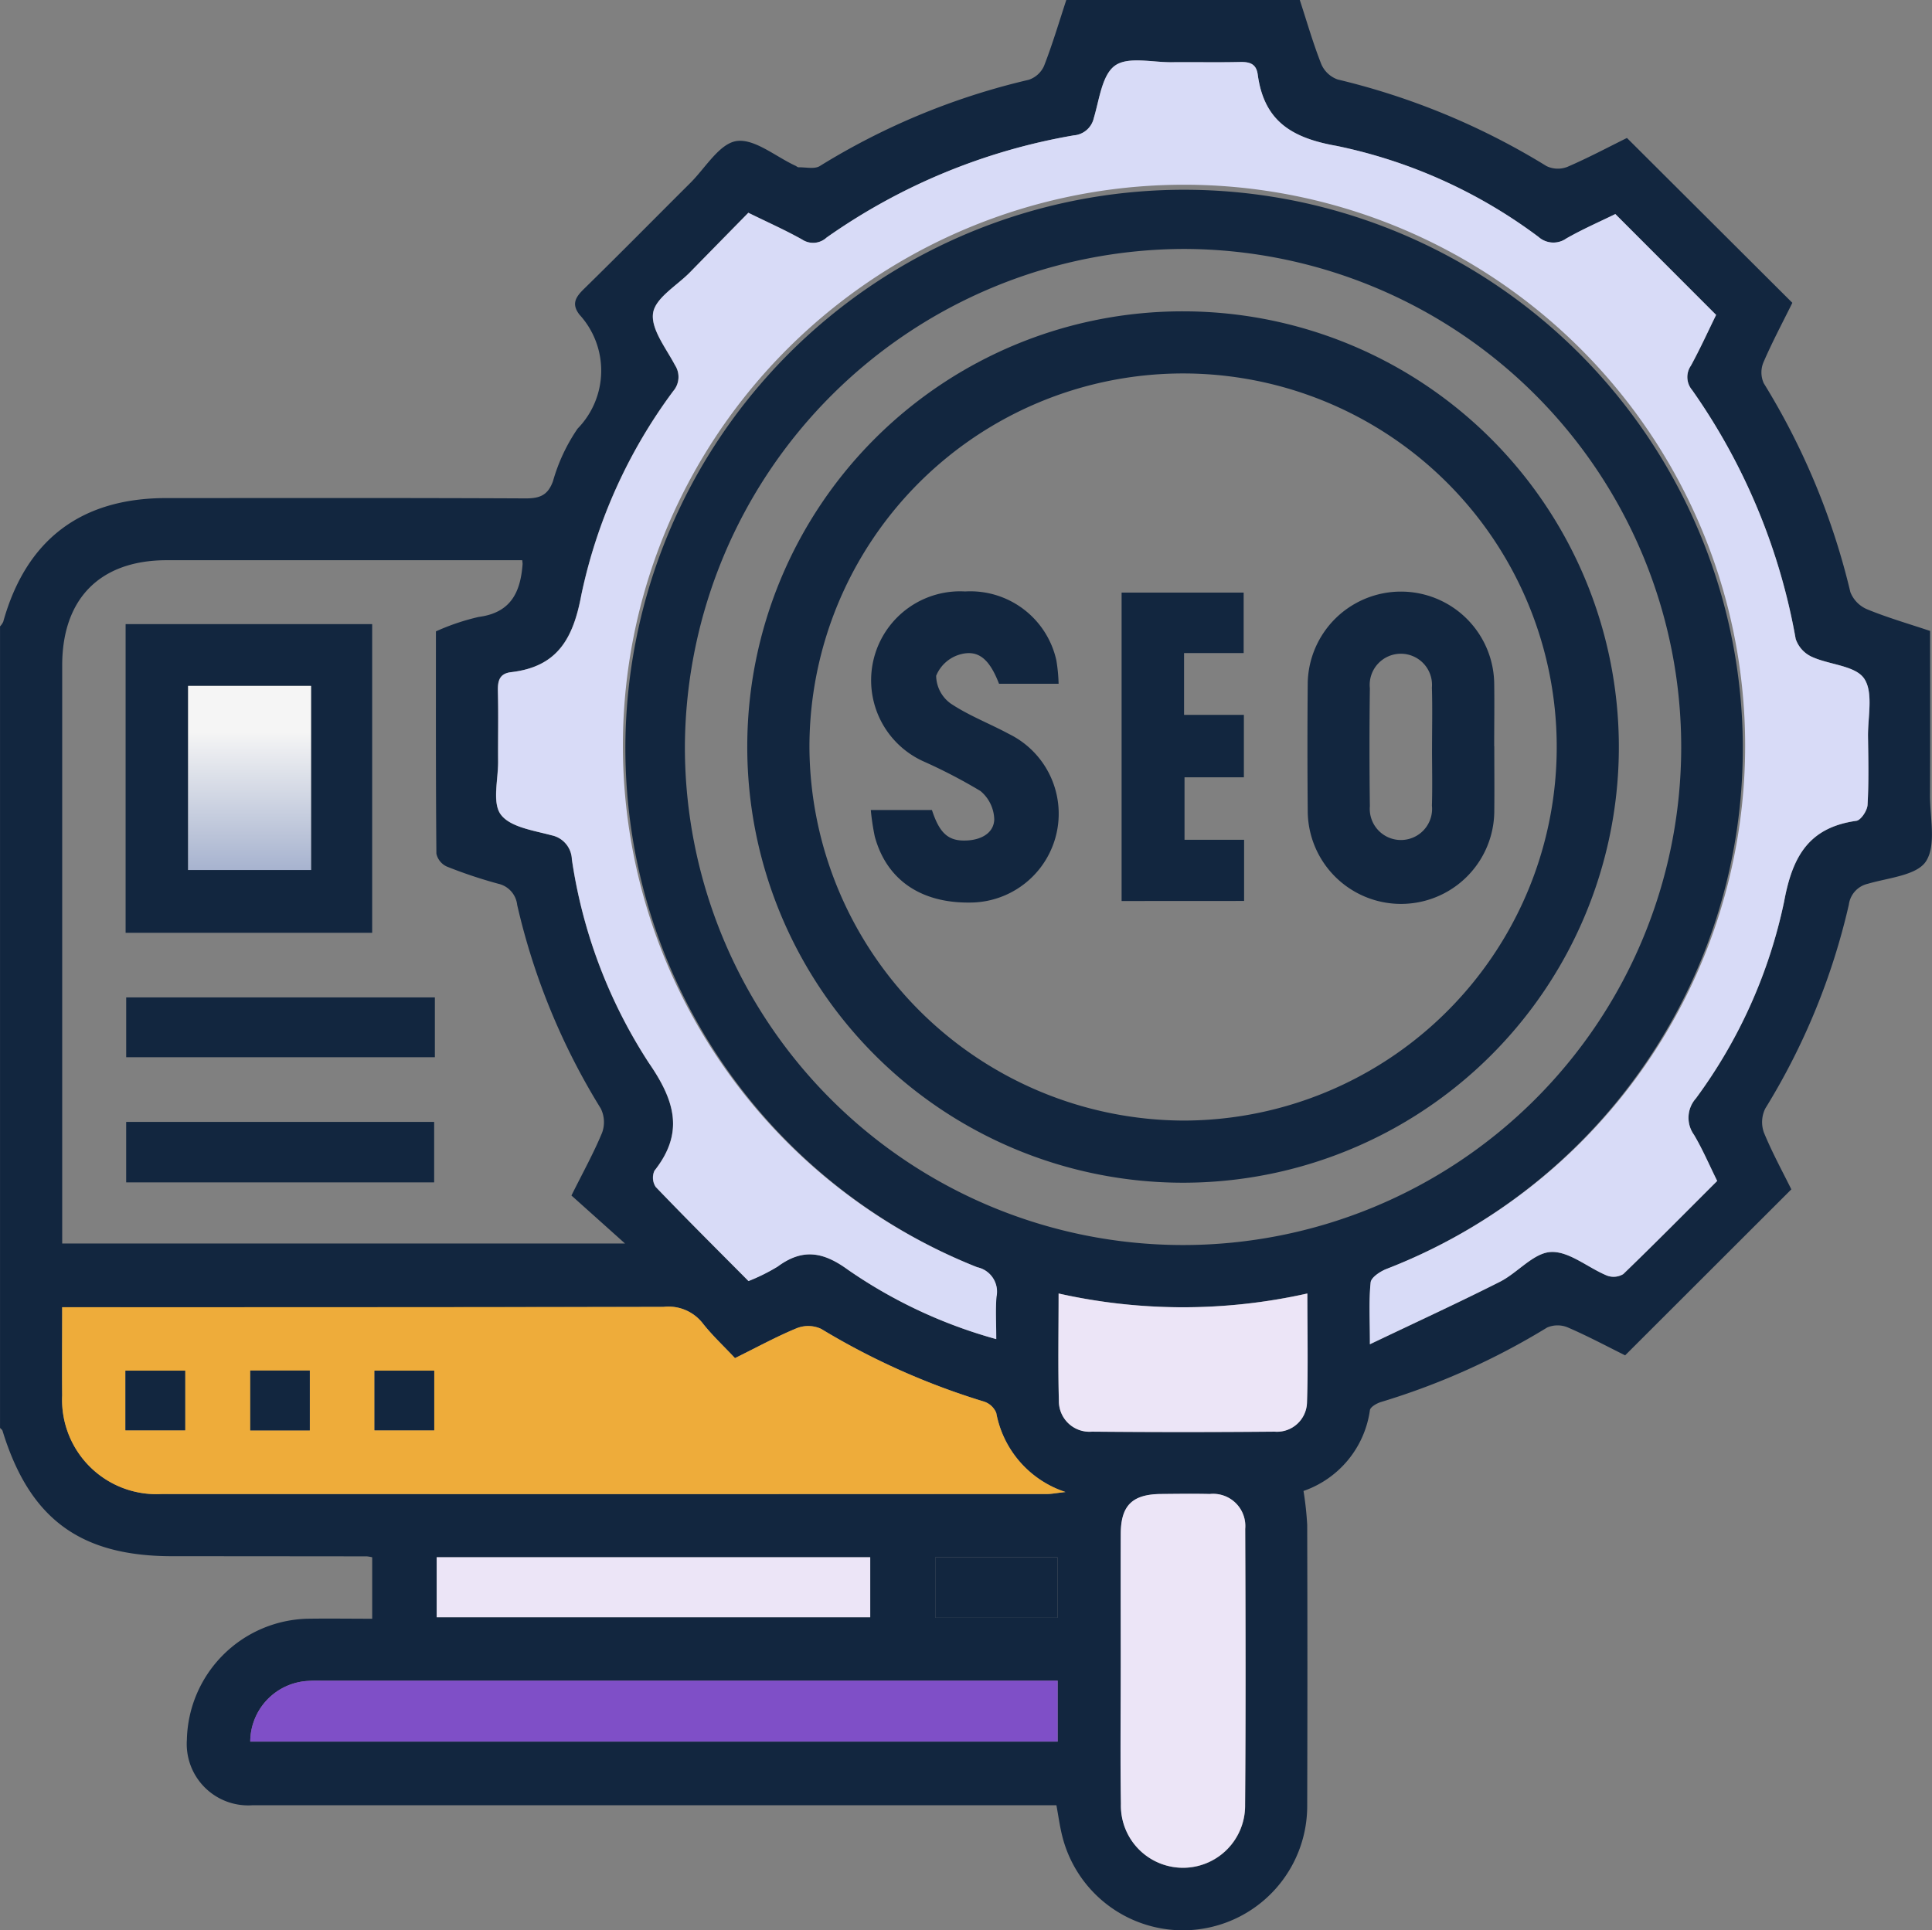 <svg id="Grupo_171287" data-name="Grupo 171287" xmlns="http://www.w3.org/2000/svg" xmlns:xlink="http://www.w3.org/1999/xlink" width="112.881" height="112.797" viewBox="0 0 112.881 112.797">
  <rect x="0" y="0" width="112.881" height="112.797" fill="#808080" stroke="none"/>
  <defs>
    <clipPath id="clip-path">
      <rect id="Rectángulo_52604" data-name="Rectángulo 52604" width="112.881" height="112.797" fill="#12263f"/>
    </clipPath>
    <linearGradient id="linear-gradient" x1="0.5" x2="0.5" y2="1" gradientUnits="objectBoundingBox">
      <stop offset="0" stop-color="#f5f5f5"/>
      <stop offset="0.25" stop-color="#f5f5f5"/>
      <stop offset="1" stop-color="#a7b3cf"/>
    </linearGradient>
  </defs>
  <g id="Grupo_171286" data-name="Grupo 171286" clip-path="url(#clip-path)">
    <path id="Trazado_212373" data-name="Trazado 212373" d="M62.3,0H75.943c.411,1.256.775,2.529,1.259,3.755a1.633,1.633,0,0,0,.955.89,41.688,41.688,0,0,1,12.2,5.061,1.529,1.529,0,0,0,1.217.047c1.212-.521,2.379-1.145,3.484-1.69l9.664,9.634c-.546,1.106-1.168,2.271-1.69,3.48a1.531,1.531,0,0,0,.019,1.219,41.5,41.5,0,0,1,5.06,12.206,1.8,1.8,0,0,0,.991,1.01c1.181.485,2.415.841,3.668,1.261,0,3.239.01,6.419-.005,9.6-.006,1.317.375,2.92-.236,3.863-.536.827-2.2.96-3.393,1.312a1.442,1.442,0,0,0-1.114,1.223,39.386,39.386,0,0,1-4.881,11.909,1.8,1.8,0,0,0-.079,1.413c.5,1.21,1.133,2.363,1.6,3.314l-9.71,9.7c-1.023-.507-2.159-1.115-3.337-1.625a1.541,1.541,0,0,0-1.221,0,41.629,41.629,0,0,1-9.7,4.35c-.251.076-.623.286-.654.478a5.851,5.851,0,0,1-3.88,4.723,18.908,18.908,0,0,1,.216,1.982q.024,8.241,0,16.482a7.264,7.264,0,0,1-14.316,1.689c-.143-.571-.22-1.159-.337-1.786H44.762q-15,0-30.009,0a3.59,3.59,0,0,1-3.834-3.829A7.233,7.233,0,0,1,17.946,94.6c1.273-.019,2.546,0,3.8,0V91.009a2.383,2.383,0,0,0-.309-.054q-5.683-.006-11.367-.009c-5.388,0-8.345-2.187-9.923-7.332-.02-.064-.1-.112-.145-.167V36.607a1.038,1.038,0,0,0,.187-.272c1.338-4.792,4.541-7.226,9.522-7.227,7,0,14-.015,21,.019.832,0,1.3-.182,1.6-1.012a10.494,10.494,0,0,1,1.436-3.065,4.852,4.852,0,0,0,.107-6.665c-.487-.634-.21-1.036.281-1.516,2.083-2.038,4.127-4.116,6.192-6.171.884-.879,1.7-2.3,2.7-2.454,1.051-.159,2.289.908,3.444,1.44.069.031.137.1.2.094.414-.009.919.117,1.227-.073A40.757,40.757,0,0,1,60.1,4.665a1.5,1.5,0,0,0,.9-.811c.492-1.263.878-2.566,1.3-3.854M43.718,12.434c-1.183,1.207-2.3,2.341-3.409,3.478-.766.784-2.024,1.5-2.156,2.381-.139.933.753,2.048,1.276,3.04a1.266,1.266,0,0,1-.1,1.523,30.456,30.456,0,0,0-5.368,11.909c-.479,2.578-1.413,4.2-4.1,4.516-.7.081-.792.523-.776,1.13.036,1.363,0,2.728.013,4.092.007,1.059-.356,2.408.158,3.1.548.736,1.912.926,2.958,1.209a1.488,1.488,0,0,1,1.193,1.406,29.7,29.7,0,0,0,4.5,11.9c1.521,2.212,2.078,4.081.325,6.3a.985.985,0,0,0,.075.947c1.778,1.858,3.6,3.671,5.42,5.5a11.051,11.051,0,0,0,1.7-.844c1.441-1.061,2.638-.891,4.1.176a28.5,28.5,0,0,0,8.675,4.06c0-.9-.053-1.7.014-2.478A1.457,1.457,0,0,0,57.1,74.059a32.644,32.644,0,1,1,23.9.105c-.364.148-.883.487-.913.781-.11,1.064-.044,2.147-.044,3.615,2.719-1.3,5.179-2.429,7.593-3.65,1.041-.526,1.966-1.693,2.984-1.742,1.063-.051,2.162.92,3.273,1.378a1.09,1.09,0,0,0,.954-.088c1.85-1.785,3.657-3.615,5.486-5.442-.471-.951-.857-1.859-1.357-2.7a1.7,1.7,0,0,1,.11-2.12,29.576,29.576,0,0,0,5.158-11.51c.489-2.651,1.449-4.324,4.219-4.716.267-.038.635-.6.655-.929.076-1.322.046-2.651.027-3.976-.017-1.164.326-2.6-.228-3.412-.518-.758-2.032-.8-3.055-1.268a1.775,1.775,0,0,1-.943-1.047A36.241,36.241,0,0,0,98.867,22.8a1.169,1.169,0,0,1-.072-1.427c.54-.989,1.007-2.018,1.472-2.966l-5.889-5.893c-.917.45-1.921.887-2.865,1.427a1.309,1.309,0,0,1-1.624-.092A29.683,29.683,0,0,0,78.083,8.526c-2.665-.473-4.234-1.486-4.6-4.17-.087-.641-.484-.744-1.048-.731-1.326.03-2.652,0-3.978.013-1.131.012-2.547-.349-3.311.2S64.233,5.82,63.908,6.9a1.3,1.3,0,0,1-1.17,1.014,35.473,35.473,0,0,0-14.444,5.973A1.159,1.159,0,0,1,46.871,14c-.985-.554-2.024-1.014-3.153-1.569M33.388,69.865c.675-1.355,1.3-2.482,1.79-3.667a1.8,1.8,0,0,0-.076-1.415,39.273,39.273,0,0,1-4.885-11.9,1.424,1.424,0,0,0-1.105-1.236,27.329,27.329,0,0,1-3.008-1.006,1.084,1.084,0,0,1-.607-.753c-.037-4.316-.027-8.633-.027-12.99a13.265,13.265,0,0,1,2.5-.844c1.886-.245,2.446-1.457,2.564-3.1a1.94,1.94,0,0,0-.023-.215h-1.1q-9.832,0-19.664,0c-3.892,0-6.112,2.234-6.113,6.147q0,16.311,0,32.622v1.164H36.519l-3.131-2.806m6.628-26.238A29.106,29.106,0,1,0,69.2,14.549,29.23,29.23,0,0,0,40.016,43.627m2.93,35.741c-.679-.725-1.351-1.348-1.907-2.062a2.537,2.537,0,0,0-2.27-.931Q21.887,76.418,5,76.394H3.634c0,1.826-.013,3.49,0,5.153a5.512,5.512,0,0,0,5.811,5.764q25.864.016,51.727,0c.262,0,.525-.055,1.083-.117a6.024,6.024,0,0,1-4.046-4.622,1.161,1.161,0,0,0-.725-.666,41.979,41.979,0,0,1-9.5-4.243,1.806,1.806,0,0,0-1.413-.049c-1.184.486-2.313,1.106-3.623,1.752M61.8,98.222H18.953c-.3,0-.607-.013-.908.011a3.567,3.567,0,0,0-3.423,3.55H61.8Zm3.687-.748c0,2.65-.033,5.3.01,7.949a3.628,3.628,0,1,0,7.254.053c.043-5.375.029-10.75.007-16.125a1.882,1.882,0,0,0-2.073-2.037c-.946-.026-1.893-.012-2.839,0-1.683.014-2.352.666-2.359,2.329-.011,2.612,0,5.224,0,7.836M61.85,75.593c0,2.19-.04,4.228.016,6.262A1.788,1.788,0,0,0,63.8,83.664q5.331.046,10.661,0a1.756,1.756,0,0,0,1.9-1.716c.068-2.071.02-4.146.02-6.358a33.218,33.218,0,0,1-14.535,0M25.514,94.513H50.844V91.006H25.514Zm36.276-3.5H54.647v3.527h7.143Z" fill="#12263f"/>
    <path id="Trazado_212374" data-name="Trazado 212374" d="M141.951,24.4c1.129.555,2.167,1.015,3.153,1.569a1.159,1.159,0,0,0,1.423-.118,35.476,35.476,0,0,1,14.444-5.973,1.3,1.3,0,0,0,1.17-1.013c.325-1.079.48-2.525,1.241-3.066s2.18-.183,3.311-.195c1.326-.014,2.653.017,3.978-.013.564-.013.961.09,1.048.731.363,2.684,1.933,3.7,4.6,4.17a29.686,29.686,0,0,1,11.805,5.319,1.309,1.309,0,0,0,1.624.092c.944-.54,1.948-.977,2.865-1.427L198.5,30.37c-.465.947-.932,1.976-1.472,2.966a1.17,1.17,0,0,0,.072,1.427,36.244,36.244,0,0,1,6.048,14.543,1.774,1.774,0,0,0,.943,1.046c1.022.471,2.537.51,3.055,1.268.554.812.211,2.248.228,3.412.02,1.326.049,2.655-.027,3.977-.019.333-.388.891-.655.928-2.77.392-3.73,2.065-4.219,4.716a29.577,29.577,0,0,1-5.158,11.51,1.7,1.7,0,0,0-.11,2.12c.5.84.886,1.749,1.357,2.7-1.829,1.827-3.636,3.657-5.486,5.442a1.089,1.089,0,0,1-.954.088c-1.111-.458-2.21-1.43-3.273-1.378-1.018.049-1.943,1.216-2.984,1.742-2.415,1.22-4.875,2.351-7.594,3.65,0-1.468-.067-2.55.044-3.615.031-.293.549-.633.913-.781a32.785,32.785,0,1,0-23.9-.105,1.457,1.457,0,0,1,1.129,1.723c-.066.781-.014,1.573-.014,2.478a28.5,28.5,0,0,1-8.675-4.06c-1.466-1.067-2.662-1.237-4.1-.176a11.086,11.086,0,0,1-1.7.844c-1.818-1.833-3.642-3.646-5.42-5.5a.986.986,0,0,1-.075-.947c1.752-2.22,1.2-4.089-.325-6.3a29.692,29.692,0,0,1-4.5-11.9,1.488,1.488,0,0,0-1.193-1.406c-1.047-.283-2.411-.473-2.958-1.21-.514-.69-.151-2.039-.158-3.1-.009-1.364.023-2.729-.013-4.092-.016-.607.08-1.049.776-1.13,2.688-.313,3.622-1.938,4.1-4.516a30.455,30.455,0,0,1,5.368-11.909,1.266,1.266,0,0,0,.1-1.523c-.523-.993-1.415-2.108-1.276-3.04.132-.881,1.389-1.6,2.156-2.381,1.111-1.137,2.225-2.271,3.409-3.478" transform="translate(-98.233 -11.968)" fill="#d8dbf7"/>
    <path id="Trazado_212375" data-name="Trazado 212375" d="M55.246,338.22c1.31-.646,2.439-1.267,3.623-1.753a1.806,1.806,0,0,1,1.413.049,41.978,41.978,0,0,0,9.5,4.243,1.161,1.161,0,0,1,.725.666,6.024,6.024,0,0,0,4.046,4.622c-.558.062-.82.117-1.083.117q-25.864.006-51.727,0a5.512,5.512,0,0,1-5.811-5.764c-.015-1.663,0-3.327,0-5.153H17.3q16.882,0,33.765-.018a2.537,2.537,0,0,1,2.27.931c.556.714,1.228,1.337,1.907,2.062M19.629,342.44h3.489v-3.485H19.629Zm7.294.005H30.4v-3.5H26.923Zm7.258-.005H37.67v-3.485H34.181Z" transform="translate(-12.3 -258.852)" fill="#eeac3a"/>
    <path id="Trazado_212376" data-name="Trazado 212376" d="M111.353,431.1v3.562H64.18a3.567,3.567,0,0,1,3.423-3.55c.3-.024.605-.012.908-.012h42.842Z" transform="translate(-49.558 -332.881)" fill="#7f4fc7"/>
    <path id="Trazado_212377" data-name="Trazado 212377" d="M287.37,393.344c0-2.612-.009-5.224,0-7.836.007-1.663.676-2.315,2.359-2.329.946-.008,1.893-.022,2.839,0a1.881,1.881,0,0,1,2.073,2.036c.022,5.375.036,10.751-.007,16.125a3.628,3.628,0,1,1-7.254-.053c-.043-2.649-.01-5.3-.011-7.949" transform="translate(-221.889 -295.87)" fill="#ece5f7"/>
    <path id="Trazado_212378" data-name="Trazado 212378" d="M271.425,331.777a33.218,33.218,0,0,0,14.535,0c0,2.212.048,4.287-.02,6.358a1.756,1.756,0,0,1-1.9,1.716q-5.331.047-10.662,0a1.787,1.787,0,0,1-1.935-1.808c-.056-2.035-.016-4.072-.016-6.262" transform="translate(-209.575 -256.183)" fill="#ece5f7"/>
    <rect id="Rectángulo_52596" data-name="Rectángulo 52596" width="25.331" height="3.507" transform="translate(25.514 91.006)" fill="#ece5f7"/>
    <rect id="Rectángulo_52597" data-name="Rectángulo 52597" width="7.143" height="3.527" transform="translate(54.647 91.016)" fill="#12263f"/>
    <path id="Trazado_212379" data-name="Trazado 212379" d="M46.619,178.131H32.213V160.092H46.619ZM43.047,163.7H35.865v10.759h7.182Z" transform="translate(-24.874 -123.618)" fill="#12263f"/>
    <rect id="Rectángulo_52598" data-name="Rectángulo 52598" width="18.035" height="3.496" transform="translate(7.373 58.289)" fill="#12263f"/>
    <rect id="Rectángulo_52599" data-name="Rectángulo 52599" width="17.994" height="3.534" transform="translate(7.372 65.565)" fill="#12263f"/>
    <path id="Trazado_212380" data-name="Trazado 212380" d="M217.106,79.859a25.462,25.462,0,1,1-25.472,25.363,25.428,25.428,0,0,1,25.472-25.363m.038,47.292a21.831,21.831,0,1,0-21.878-21.783,21.938,21.938,0,0,0,21.878,21.783" transform="translate(-147.973 -61.664)" fill="#12263f"/>
    <rect id="Rectángulo_52600" data-name="Rectángulo 52600" width="3.489" height="3.485" transform="translate(7.329 80.102)" fill="#12263f"/>
    <rect id="Rectángulo_52601" data-name="Rectángulo 52601" width="3.476" height="3.496" transform="translate(14.623 80.097)" fill="#12263f"/>
    <rect id="Rectángulo_52602" data-name="Rectángulo 52602" width="3.489" height="3.485" transform="translate(21.881 80.102)" fill="#12263f"/>
    <rect id="Rectángulo_52603" data-name="Rectángulo 52603" width="7.182" height="10.759" transform="translate(10.991 40.086)" fill="url(#linear-gradient)"/>
    <path id="Trazado_212381" data-name="Trazado 212381" d="M346.206,160.77c0,1.249.013,2.5,0,3.749a5.449,5.449,0,0,1-10.9.012q-.033-3.749,0-7.5a5.449,5.449,0,0,1,10.894-.012c.02,1.249,0,2.5,0,3.749m-3.631.186c0-1.208.028-2.416-.008-3.622a1.821,1.821,0,1,0-3.625.037q-.044,3.452,0,6.9a1.821,1.821,0,1,0,3.626-.037c.033-1.093.007-2.188.006-3.283" transform="translate(-258.899 -117.15)" fill="#12263f"/>
    <path id="Trazado_212382" data-name="Trazado 212382" d="M223.313,164.485h3.572c.46,1.41.993,1.853,2.108,1.777.805-.054,1.511-.449,1.533-1.228a2.233,2.233,0,0,0-.806-1.659,31.109,31.109,0,0,0-3.312-1.724,5.2,5.2,0,0,1,2.419-9.938,5.148,5.148,0,0,1,5.327,4.021,9.819,9.819,0,0,1,.132,1.374h-3.481c-.557-1.443-1.212-2.025-2.306-1.706a2.136,2.136,0,0,0-1.367,1.238,2.035,2.035,0,0,0,.841,1.617c1.058.71,2.279,1.173,3.409,1.783a5.191,5.191,0,0,1-2.275,9.854c-2.883.035-4.875-1.336-5.561-3.859a13.874,13.874,0,0,1-.233-1.551" transform="translate(-172.435 -117.148)" fill="#12263f"/>
    <path id="Trazado_212383" data-name="Trazado 212383" d="M287.633,170.031V152.007h7.131v3.534h-3.482v3.613h3.495V162.8h-3.468v3.653h3.481v3.574Z" transform="translate(-222.101 -117.375)" fill="#12263f"/>
  </g>
</svg>
